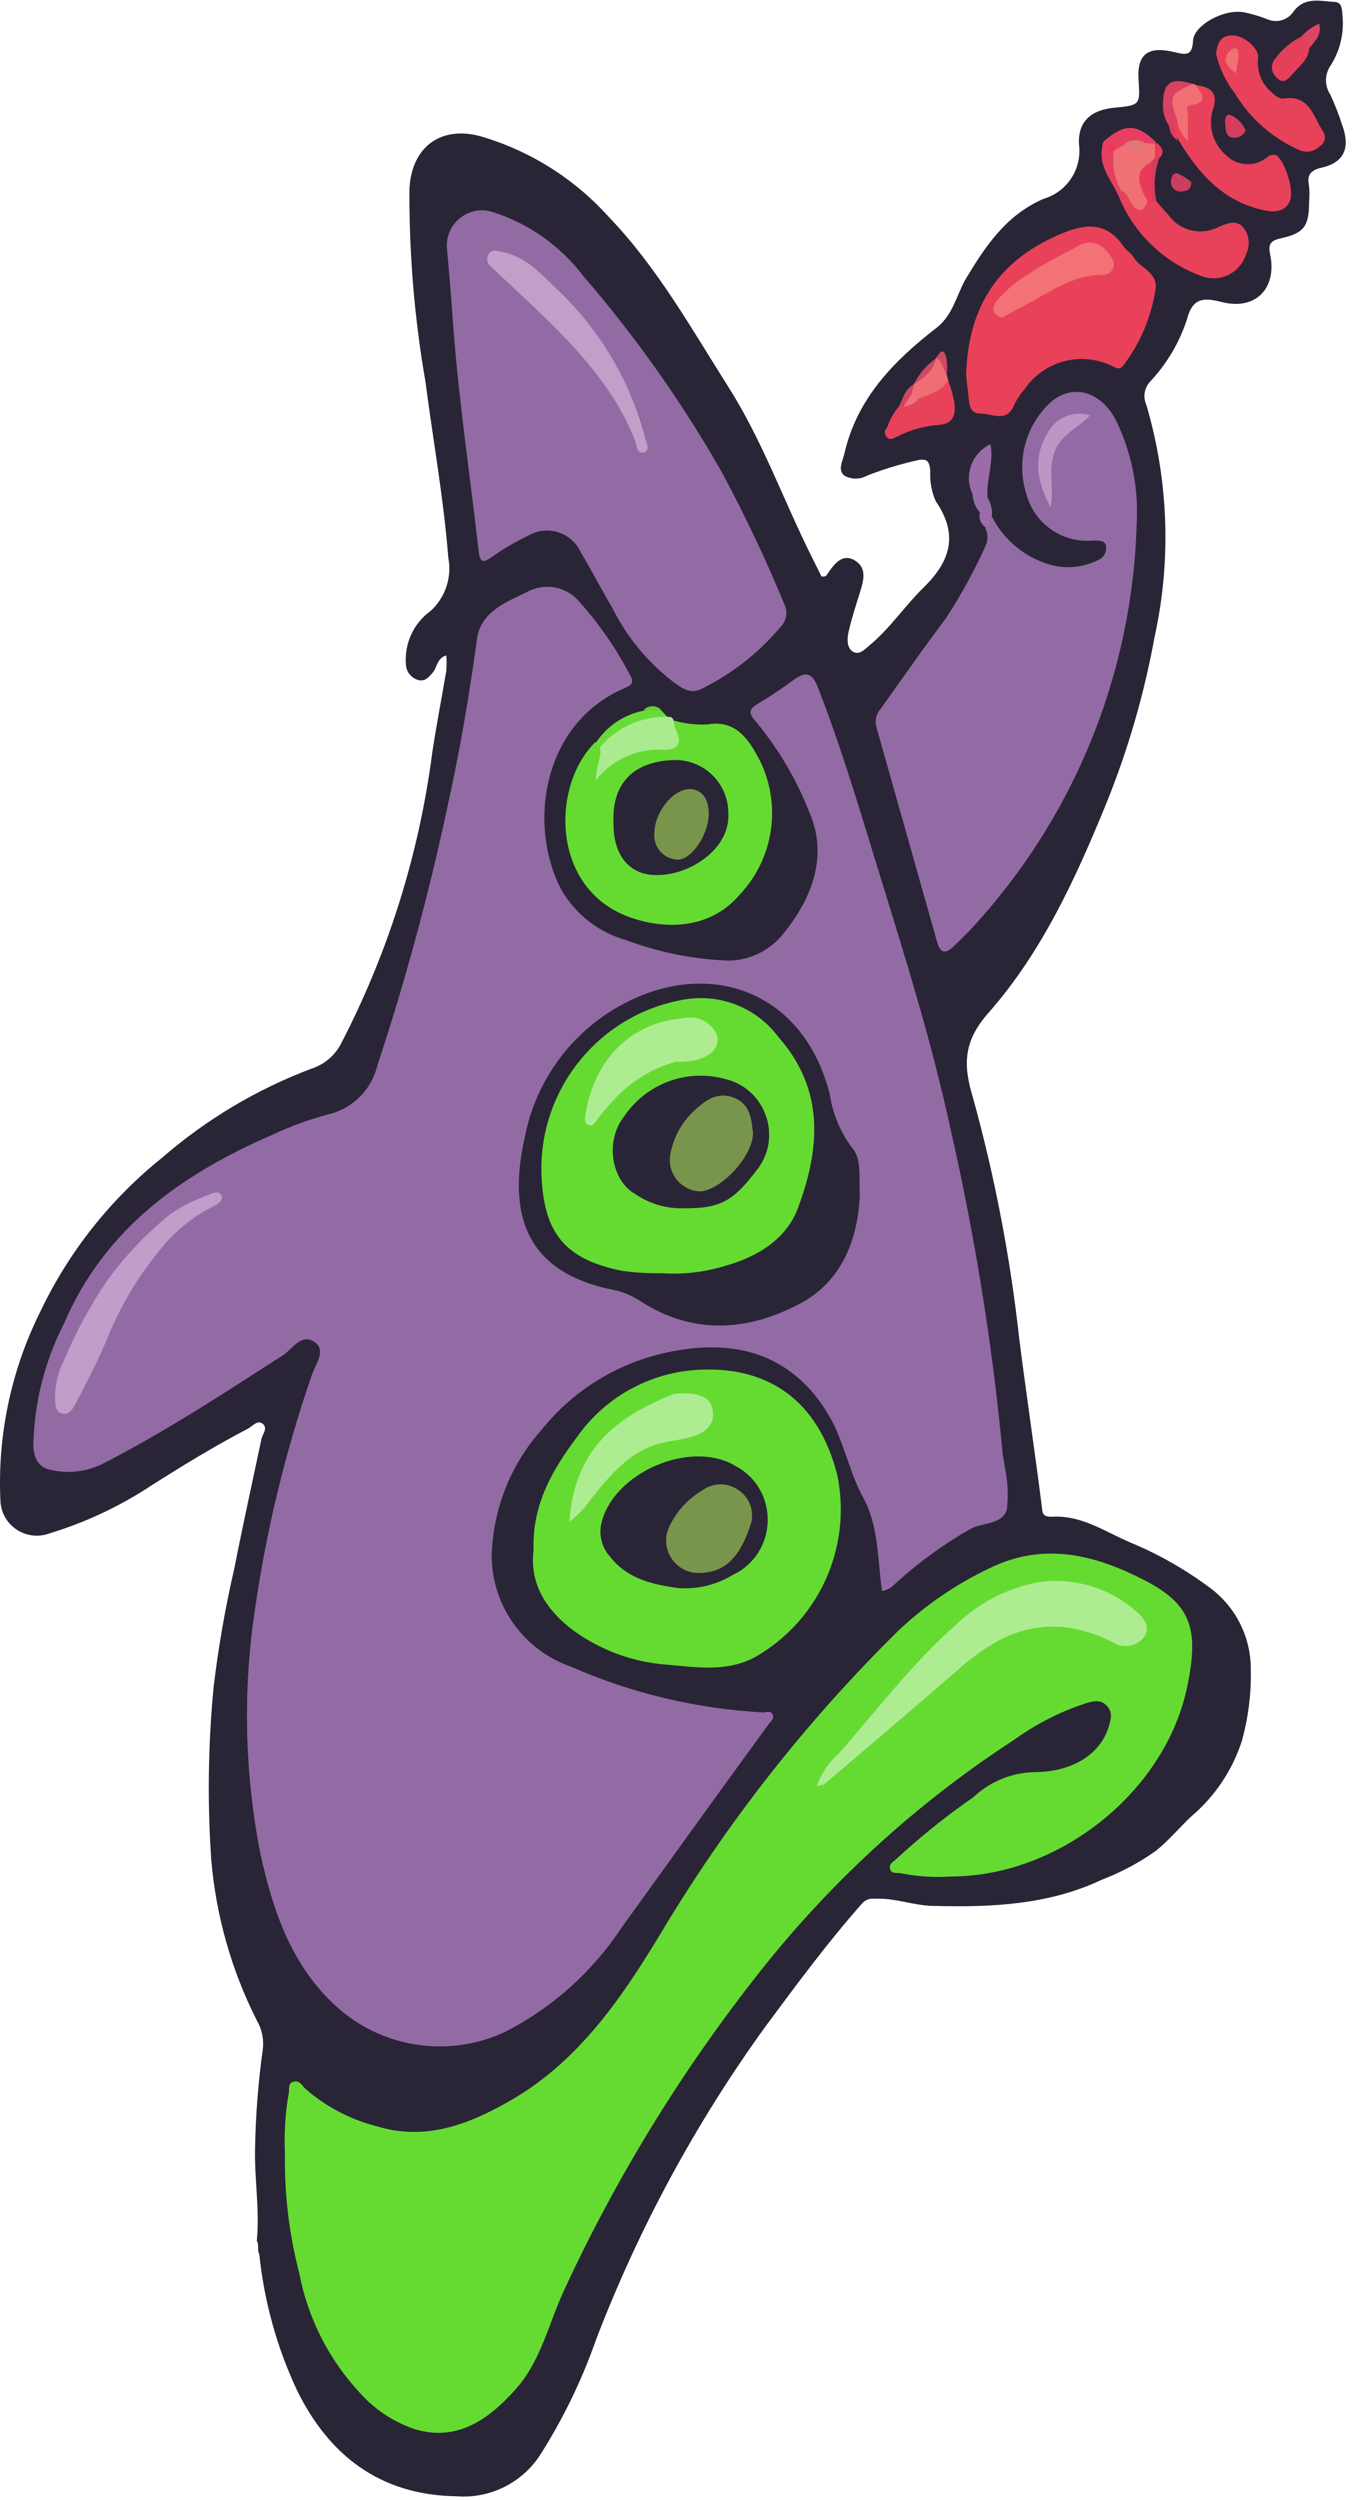 <?xml version="1.0" encoding="UTF-8" standalone="no"?>
<svg
   xmlns:dc="http://purl.org/dc/elements/1.1/"
   xmlns:cc="http://creativecommons.org/ns#"
   xmlns:rdf="http://www.w3.org/1999/02/22-rdf-syntax-ns#"
   xmlns:svg="http://www.w3.org/2000/svg"
   xmlns="http://www.w3.org/2000/svg"
   viewBox="0 0 89.333 164"
   height="164"
   width="89.333"
   xml:space="preserve"
   id="svg2"
   version="1.1"><defs
     id="defs6" /><g
     transform="matrix(1.333,0,0,-1.333,0,164)"
     id="g10"><g
       transform="scale(0.1)"
       id="g12"><path
         id="path14"
         style="fill:#292536;fill-opacity:1;fill-rule:nonzero;stroke:none"
         d="m 126.449,127.5 c 1.52,15.512 -1.328,31.051 -0.828,46.641 0.32,15.859 1.57,31.679 3.758,47.379 0.66,4.96 -0.359,9.96 -2.859,14.261 -12.54,24.731 -20.149,51.598 -22.5,79.219 -1.95,28.441 -1.559,57.031 1.21,85.43 2.348,19.41 5.711,38.75 10.122,57.808 4.179,21.293 8.91,42.543 13.359,63.75 0.508,2.461 3.277,5.313 0.738,7.5 -2.539,2.192 -4.961,-0.968 -7.109,-2.187 C 105.738,518.629 89.84,508.949 74.102,498.91 58.711,488.789 41.988,480.98 24.379,475.621 13.16,471.449 1.051,479.219 0.23,491.172 -1.371,523.441 5.352,555.59 19.73,584.531 c 14.02,29.528 34.531,55.469 60,75.899 21.718,18.871 46.597,33.711 73.507,43.871 6.293,1.988 11.563,6.359 14.614,12.219 23.277,44.808 38.519,93.359 45,143.402 2.027,13.437 4.648,26.879 6.918,40.308 0.191,2.469 0.191,5 0,7.5 -4.61,-1.359 -4.461,-5.781 -6.61,-8.351 -2.18,-2.539 -3.98,-4.77 -7.5,-3.68 -3.32,1.063 -5.621,4.071 -5.781,7.5 -0.859,10.352 3.75,20.352 12.152,26.41 7.27,6.641 10.59,16.602 8.707,26.25 -2.258,29.102 -7.5,57.771 -11.25,86.641 -5.429,31.21 -8.039,62.81 -7.886,94.49 0.82,20.55 15,31.56 34.726,26.33 24.371,-7.03 46.293,-20.78 63.281,-39.61 23.871,-24.8 40.59,-54.69 58.832,-83.48 16.868,-26.48 27.219,-55.851 41.09,-83.628 l 5,-10.043 c 1.289,0 2.11,0 2.348,0.472 3.351,4.918 7.5,11.328 13.941,7.5 6.45,-3.832 4.34,-10.269 2.461,-16.293 -1.871,-6.008 -3.941,-12.457 -5.39,-18.75 -0.821,-3.437 -1.051,-8.078 2.187,-9.957 3.203,-1.871 6.051,1.489 8.402,3.438 9.879,8.242 17.11,19.179 26.168,28.051 13.711,13.359 17.262,26.402 6.09,42.652 -2.066,4.726 -2.968,9.879 -2.648,15 -0.512,4.528 -1.41,6.248 -6.61,5.038 -8.359,-1.87 -16.558,-4.37 -24.57,-7.499 -3.43,-1.949 -7.648,-1.949 -11.129,0 -3.441,2.769 -0.902,6.989 0,10.819 6.168,27.27 24.449,45.74 45.391,61.95 8.168,6.37 9.769,16.1 14.418,24.14 9.531,15.75 19.64,31.33 38.39,39.38 11.571,3.44 18.911,14.8 17.309,26.76 -0.59,11.25 6.012,16.95 17.262,18.01 12.898,1.28 12.898,1.28 12.07,13.94 -0.82,12.7 4.969,16.52 17.699,13.44 5.86,-1.45 8.789,-1.8 9.141,5.7 0.391,7.5 15.469,16.06 25.738,13.79 3.52,-0.78 6.961,-1.84 10.352,-3.09 4.769,-2.34 10.551,-0.78 13.48,3.68 5.27,7.15 12.848,5.11 19.809,4.65 4.14,0 3.98,-3.76 4.211,-6.8 0.859,-8.71 -1.25,-17.42 -6.012,-24.77 -2.809,-4.26 -2.809,-9.76 0,-14.02 2.262,-4.88 4.223,-9.88 5.859,-15 4.063,-11.09 1.133,-18.36 -9.878,-20.94 -6.18,-1.4 -7.5,-3.94 -6.411,-9.3 0.231,-2.5 0.231,-5 0,-7.5 0,-11.91 -2.308,-15.5 -13.949,-18.04 -5.23,-1.13 -6.211,-3.09 -5.23,-7.89 3.441,-16.45 -6.91,-27.74 -23.789,-23.48 -8.321,2.11 -14.262,2.62 -17.11,-8.32 -3.711,-11.48 -9.922,-22.03 -18.203,-30.82 -2.848,-3.09 -3.598,-7.58 -1.879,-11.41 10.942,-37.031 12.391,-76.25 4.141,-113.981 -5.11,-28.05 -13.039,-55.507 -23.711,-81.91 -15,-36.758 -31.719,-73.437 -58.199,-103.437 -12.461,-14.184 -12.461,-25.711 -7.5,-41.992 10.781,-39.071 18.398,-78.911 22.808,-119.18 3.442,-27.07 7.5,-54.07 10.942,-81.141 0.429,-3.59 0,-5.859 5.621,-5.621 14.179,0.742 25.789,-7.5 38.25,-12.777 14.019,-5.821 27.219,-13.391 39.371,-22.5 12.539,-9.449 19.848,-24.25 19.726,-39.961 0.274,-11.789 -1.207,-23.59 -4.339,-34.961 -4.68,-14.609 -13.438,-27.609 -25.188,-37.5 -5.633,-5.391 -10.75,-11.481 -16.961,-16.559 -8.32,-5.941 -17.34,-10.742 -26.871,-14.41 -26.019,-12.308 -54.141,-13.64 -82.5,-12.89 -9.879,0 -19.488,4.14 -29.527,3.511 -2.231,0.309 -4.461,-0.551 -5.942,-2.23 C 407.461,274.262 392.191,253.48 376.801,232.77 342.461,185.27 314.449,133.48 293.48,78.75 286.41,58.551 276.988,39.219 265.43,21.211 256.328,7.891 240.82,0.469 224.77,1.719 187.27,2.23 161.84,21.801 146.09,54.219 c -9.84,21.051 -16.051,43.633 -18.43,66.761 -1.211,2.071 0.07,4.411 -1.211,6.52 z" /><path
         id="path16"
         style="fill:#936ba4;fill-opacity:1;fill-rule:nonzero;stroke:none"
         d="m 434.34,447.301 c -2.352,15.75 -1.61,31.801 -9.219,45.82 -6.531,11.84 -9.031,25.117 -15,36.957 -17.66,33.473 -47.109,41.563 -79.461,35.043 -25.269,-4.812 -47.961,-18.48 -64.019,-38.562 -15.313,-17.18 -24.02,-39.258 -24.532,-62.258 0.231,-24.531 15.86,-46.25 39.063,-54.301 29.918,-13.121 61.949,-20.738 94.566,-22.5 1.641,0 3.832,1.129 4.731,-1.02 0.902,-2.179 -0.899,-3.32 -1.949,-4.718 C 354.219,348.52 330.23,315 306.09,281.602 291.68,259.801 271.91,242.109 248.629,230.23 c -26.91,-12.531 -58.707,-8.242 -81.289,11.02 -23.629,20.512 -32.852,48.16 -39.18,77.031 -7.73,39.571 -8.629,80.16 -2.609,120 5.66,39.219 15.039,77.77 27.969,115.199 1.71,5.348 7.5,12.219 1.21,16.442 -6.289,4.18 -10.671,-3.32 -15,-6.371 -29.421,-18.903 -58.64,-38.121 -89.999,-54.102 -7.66,-3.551 -16.289,-4.488 -24.531,-2.609 -5.98,0.969 -8.559,5.621 -8.789,11.832 0.391,20.898 5.5,41.406 15,60 20.109,47.027 58.121,73.828 103.121,93.316 8.707,4.063 17.739,7.391 27.028,9.813 11.921,2.808 21.293,12.027 24.222,23.937 13.598,41.172 25,83.012 34.098,125.391 6.25,28.051 11.141,56.25 15,84.769 1.961,13.793 15,18.282 25.98,23.711 8.52,3.942 18.672,1.602 24.61,-5.699 9.761,-10.941 18.121,-23.051 24.883,-36.101 1.949,-3.278 0.668,-4.719 -2.383,-6.008 -41.059,-17.153 -48.481,-68.09 -31.207,-100.039 7.027,-11.762 18.277,-20.434 31.476,-24.141 16.293,-6.101 33.442,-9.5 50.782,-10.121 10.75,0.23 20.75,5.391 27.23,13.949 13.871,17.18 21.371,37.93 12.461,58.629 -6.289,16.172 -15.082,31.211 -26.09,44.57 -3.641,4.102 -4.73,6.293 0.82,9.454 5.899,3.519 11.637,7.347 17.149,11.449 5.859,4.219 9.18,4.219 12.219,-3.75 11.882,-30.43 21.019,-61.723 30.632,-92.891 12.731,-41.14 25.618,-82.5 34.649,-124.461 11.91,-52.148 20.43,-105.039 25.5,-158.32 0,-2.379 0.941,-4.719 1.101,-7.5 1.52,-6.949 1.868,-14.059 1.129,-21.129 -2.031,-7.5 -11.761,-6.449 -17.851,-9.609 C 465,470.512 452.852,461.719 441.762,451.719 439.73,450 438.281,447.891 434.34,447.301 Z" /><path
         id="path18"
         style="fill:#65db32;fill-opacity:1;fill-rule:nonzero;stroke:none"
         d="m 140.309,170.16 c -0.469,9.879 0.121,19.801 1.8,29.57 0.621,2.149 -0.66,5.391 2.5,6.051 3.121,0.699 4.102,-2.031 5.86,-3.59 9.922,-8.671 21.722,-14.89 34.492,-18.211 23.988,-7.5 45,0.43 65.078,11.758 33.981,19.063 55.43,50.121 75,82.5 32.5,54.532 71.84,104.692 117.07,149.262 13.282,12.621 28.481,23.051 45,30.898 25.27,12.461 49.45,7.5 73.2,-4.218 26.062,-12.5 30.472,-24.571 24.222,-54.219 -10.781,-51.602 -62.972,-93.012 -115.859,-93.199 -8.402,-0.59 -16.793,-0.043 -25.043,1.558 -1.867,0.508 -4.719,-0.59 -5.348,2.192 -0.582,2.769 1.84,3.59 3.239,5 10.589,9.758 21.761,18.867 33.441,27.218 1.68,1.29 3.559,2.348 5.039,3.68 8.359,7.61 19.301,11.789 30.59,11.711 18.082,0.508 31.211,8.91 35.43,22.5 1.011,3.52 1.992,6.879 -0.981,10.117 -3.008,3.242 -6.328,2.383 -9.918,1.41 -12.82,-4.136 -24.922,-10.308 -35.859,-18.199 C 453.48,344.219 412.66,307.461 378.281,265.039 338.281,215.352 304.488,160.941 277.73,103.051 270.23,86.91 266.41,68.629 254.34,54.879 242.27,41.172 226.211,28.051 204.301,34.73 c -10.391,3.469 -19.692,9.609 -27,17.77 -15.422,16.52 -25.821,37.109 -30,59.301 -4.961,19.058 -7.301,38.711 -6.992,58.359 z" /><path
         id="path20"
         style="fill:#936ba4;fill-opacity:1;fill-rule:nonzero;stroke:none"
         d="m 220.121,1107.73 c -1.293,12.82 11.359,22.5 23.399,17.93 17.5,-5.78 32.769,-16.75 43.859,-31.4 25.859,-29.96 48.711,-62.38 68.281,-96.76 11.289,-21.09 21.531,-42.699 30.668,-64.801 1.641,-3.64 0.942,-7.859 -1.797,-10.75 -10.582,-12.648 -23.672,-22.969 -38.402,-30.347 -6.168,-3.403 -10.27,0 -14.649,3.128 -12.652,9.719 -22.89,22.18 -30,36.442 -5.308,9.027 -10.109,18.316 -15.5,27.308 -4.531,9.918 -16.679,13.711 -26.019,8.122 -6.211,-2.973 -12.191,-6.442 -17.77,-10.43 -3.91,-2.774 -5.781,-3.012 -6.41,2.187 -4.261,37.5 -9.961,75.001 -12.73,113.091 -0.75,12.07 -1.879,23.98 -2.93,36.28 z M 488.238,976.41 c 6.211,-12.5 17.703,-21.57 31.293,-24.648 7.11,-1.371 14.489,-0.391 20.981,2.769 2.648,1.02 4.328,3.59 4.136,6.449 0,3.668 -4.058,3.282 -6.449,3.282 -14.918,-1.371 -28.668,8.078 -32.687,22.5 -5,15.268 -1.211,32.028 9.879,43.668 10.98,11.76 26.488,8.32 34.379,-7.5 7.421,-15.51 10.851,-32.578 9.96,-49.731 -1.839,-71.437 -28.679,-139.961 -75.75,-193.668 -4.531,-5.23 -9.332,-10.269 -14.41,-15 -3.519,-3.511 -6.449,-3.832 -8.09,2.028 -10,35.39 -20,70.781 -30,106.14 -0.781,3.242 0.122,6.641 2.391,9.063 10.43,14.566 20.617,29.328 31.52,43.668 7.539,11.48 14.179,23.55 19.839,36.05 1.329,2.782 1.329,6.02 0,8.79 0.122,1.878 0.668,3.71 1.68,5.32 z" /><path
         id="path22"
         style="fill:#65db32;fill-opacity:1;fill-rule:nonzero;stroke:none"
         d="m 262.73,467.148 c -0.82,22.5 9.219,39.614 21.219,55.661 14.531,20.82 38.242,33.281 63.59,33.441 30,0.551 55.121,-14.141 64.731,-51.871 7.421,-35.789 -9.219,-72.188 -41.098,-90 -13.793,-7 -28.121,-4.649 -42.383,-3.399 -16.559,1.129 -32.461,6.829 -45.98,16.52 -13.789,10.121 -22.11,23.238 -20.079,39.648 z m 68.911,408.551 c 5.468,-1.558 11.129,-2.219 16.8,-1.949 11.481,2.148 18.239,-4.57 23.2,-13.199 13.75,-22.539 10.66,-51.531 -7.5,-70.672 -12.77,-15 -32.93,-18.199 -53.36,-11.25 -39.492,13.519 -39.57,64.492 -17.89,86.172 1.558,0.75 2.461,0 3.281,-1.25 1.328,-3.512 1.129,-7.422 -0.582,-10.742 6.832,6.332 15.699,10 25.031,10.429 7.5,0 11.758,1.723 9.457,10.203 -0.039,1.008 0.621,1.911 1.563,2.258 z" /><path
         id="path24"
         style="fill:#e9415a;fill-opacity:1;fill-rule:nonzero;stroke:none"
         d="m 475.738,1046.02 c 1.102,34.14 16.25,55.74 45,68.47 12.742,5.63 23.481,7.5 32.461,-5.39 1.332,-1.95 3.68,-3.24 4.891,-5.27 3.199,-5.63 12.301,-7.5 10.859,-16.1 -2.109,-13.67 -7.578,-26.56 -15.98,-37.5 -1.641,-2.11 -3.52,-0.93 -5.547,0 -15.152,7.35 -33.442,2.47 -42.891,-11.48 -2.031,-2.27 -3.711,-4.77 -5.043,-7.5 -3.59,-9.37 -11.008,-4.45 -16.789,-4.49 -5.789,-0.08 -5.469,5.82 -5.98,10.12 -0.547,4.25 -0.86,7.77 -0.981,9.14 z" /><path
         id="path26"
         style="fill:#e8415a;fill-opacity:1;fill-rule:nonzero;stroke:none"
         d="m 588.828,1188.44 c 7.5,-1.06 11.332,-3.67 8.32,-12.39 -2.418,-8.2 0.352,-17.07 6.993,-22.5 5.468,-5.15 13.949,-5.46 19.769,-0.66 1.129,1.02 2.649,1.45 4.141,1.13 3.828,-1.36 8.711,-15.39 7.5,-21.17 -1.211,-5.74 -6.371,-7.5 -12.582,-6.13 -20.59,4.14 -32.809,18.16 -42.848,34.96 -1.641,2.15 -2.543,4.77 -2.621,7.5 0.078,1.33 1.211,2.34 2.539,2.3 1.133,-0.74 2.07,-1.71 2.691,-2.93 1.68,3.68 -1.64,8.56 1.961,10.83 2.969,2.03 4.528,5.5 4.137,9.06 z m -19.418,-57.23 c 1.961,-2.23 3.871,-4.49 5.899,-6.68 5.632,-7.93 16.293,-10.43 24.851,-5.86 3.981,1.6 8.16,3.63 11.828,0 3.172,-3.79 3.793,-9.06 1.602,-13.47 -2.809,-9.15 -12.61,-14.07 -21.602,-10.9 -18.828,6.72 -33.867,21.17 -41.25,39.68 -0.777,1.45 0,2.35 1.102,3.01 3.75,0.74 5.351,-2.03 6.988,-4.49 1.094,-2.34 4.223,-2.85 6.012,-0.98 0.711,0.36 1.488,0.55 2.308,0.59 0.821,-0.16 1.563,-0.47 2.262,-0.9 z m 29.379,72.62 c 0.621,4.26 1.52,8.75 7.5,9.06 6.012,0.31 13.672,-6.29 13.199,-10.94 -0.816,-6.4 1.602,-12.77 6.532,-16.95 1.789,-1.72 3.902,-3.52 6.25,-3.16 12.73,1.87 14.449,-9.14 19.25,-16.33 1.64,-2.42 0.902,-5.71 -1.641,-7.15 -2.539,-2.62 -6.399,-3.4 -9.758,-2.03 -13.32,5.74 -24.5,15.51 -31.961,27.93 -4.531,5.74 -7.73,12.42 -9.371,19.57 z" /><path
         id="path28"
         style="fill:#abeb8f;fill-opacity:1;fill-rule:nonzero;stroke:none"
         d="m 331.641,875.699 c 0.269,-1.75 0.699,-3.469 1.371,-5.109 3.59,-6.68 -0.633,-9.61 -5.864,-9.301 -13.046,0.902 -25.668,-4.73 -33.75,-15 0,6.992 3.082,11.481 2.032,16.371 6.129,12.219 20.039,18.43 33.199,14.84 1.601,0 2.582,0 3.012,-1.801 z" /><path
         id="path30"
         style="fill:#e8415a;fill-opacity:1;fill-rule:nonzero;stroke:none"
         d="m 466.879,1043.16 c 1.211,-3.32 2.18,-6.75 2.922,-10.19 1.328,-8.4 -1.281,-11.8 -9.84,-11.99 -6.25,-0.75 -12.301,-2.58 -17.93,-5.43 -1.801,-0.67 -3.871,-2.54 -5.621,0 -1.719,2.57 0,3.47 0.699,5.04 1.25,3.59 3.161,6.91 5.621,9.84 l 1.961,1.33 c 2.379,1.21 5,2.19 7.5,3.59 4.649,3.01 9.571,5.63 14.688,7.81 z" /><path
         id="path32"
         style="fill:#e44059;fill-opacity:1;fill-rule:nonzero;stroke:none"
         d="m 644.691,1206.52 c -0.511,-5.54 -4.73,-8.71 -8.011,-12.38 -2.11,-2.34 -4.571,-5.78 -7.969,-2.11 -2.93,2.38 -3.242,6.76 -0.66,9.53 3.277,4.53 7.648,8.21 12.687,10.67 4.492,0.07 5.313,-1.96 3.953,-5.71 z" /><path
         id="path34"
         style="fill:#f27074;fill-opacity:1;fill-rule:nonzero;stroke:none"
         d="m 588.828,1188.44 c 2.461,-3.91 6.832,-8.32 -2.027,-9.81 -3.602,-0.62 -1.961,-2.77 -1.879,-4.65 v -13.08 c -2.813,2.58 -4.692,6.01 -5.313,9.76 -4.14,2.62 -5.699,7.89 -3.589,12.31 1.64,5.47 6.281,6.21 11.25,6.01 0.539,0.08 1.128,-0.11 1.558,-0.54 z" /><path
         id="path36"
         style="fill:#9b6baa;fill-opacity:1;fill-rule:nonzero;stroke:none"
         d="m 478.871,987.148 c -4.383,9.223 -0.391,20.192 8.859,24.532 1.719,-9.18 -2.261,-17.7 -1.441,-26.41 -3.277,-2.77 -5.551,-0.891 -7.418,1.878 z" /><path
         id="path38"
         style="fill:#ee6e74;fill-opacity:1;fill-rule:nonzero;stroke:none"
         d="m 466.879,1043.16 c -3.168,-5.86 -9.539,-6.68 -15,-9.37 -1.957,-0.98 -3.09,0 -4.219,1.64 -1.101,1.68 1.52,3.83 2.18,5.78 3.172,4.57 8.172,7.5 10.82,12.7 5.981,0.66 3.52,-4.96 5.391,-7.5 z" /><path
         id="path40"
         style="fill:#67dc38;fill-opacity:1;fill-rule:nonzero;stroke:none"
         d="m 328.629,877.5 c -12.77,0.309 -25,-5.199 -33.199,-15 l -2.192,1.949 c 5.391,8.36 13.953,14.18 23.711,16.102 2.781,1.328 5.981,1.328 8.789,0 z" /><path
         id="path42"
         style="fill:#e63f62;fill-opacity:1;fill-rule:nonzero;stroke:none"
         d="m 543.828,1161.05 c 10.121,8.64 16.211,8.4 25.512,-0.89 l -0.82,-1.06 c -1.45,-0.78 -3.129,-1.09 -4.731,-0.9 -3.238,1.29 -6.91,0.86 -9.769,-1.09 -0.93,-0.63 -1.989,-1.13 -3.079,-1.45 -0.711,-0.11 -1.453,-0.11 -2.152,0 -1.519,0.39 -3.008,0 -4.527,0 -1.801,1.25 -1.992,3.87 -0.434,5.39 z" /><path
         id="path44"
         style="fill:#d94362;fill-opacity:1;fill-rule:nonzero;stroke:none"
         d="m 587.34,1188.98 c -11.481,-5.11 -11.871,-6.01 -7.5,-18.32 l -2.11,-1.79 c -0.742,-0.98 -1.519,-1.06 -2.339,0 -1.993,2.97 -2.93,6.48 -2.692,10.04 -0.078,10.66 3.821,13.59 14.641,10.07 z" /><path
         id="path46"
         style="fill:#e44161;fill-opacity:1;fill-rule:nonzero;stroke:none"
         d="m 543.828,1161.05 c 0,-1.79 0,-3.75 1.793,-4.8 1.098,0.59 2.43,0.59 3.52,0 2.89,-6.17 4.097,-13.01 3.519,-19.77 l -2,-2.34 c -3.98,8.56 -11.398,16.21 -6.832,26.91 z" /><path
         id="path48"
         style="fill:#d33d5e;fill-opacity:1;fill-rule:nonzero;stroke:none"
         d="m 613.359,1166.17 c -0.937,-2.3 -3.16,-3.75 -5.629,-3.67 -4.718,0 -4.14,4.73 -4.492,8.01 0,1.79 0.512,3.98 2.852,3.16 3.25,-1.56 5.82,-4.22 7.269,-7.5 z" /><path
         id="path50"
         style="fill:#c93f5f;fill-opacity:1;fill-rule:nonzero;stroke:none"
         d="m 586.641,1140.66 c 0,-3.59 -2.231,-4.41 -4.493,-4.57 -2.847,-0.54 -5.507,1.61 -5.546,4.5 0,2.18 0.668,4.96 3.238,4.33 2.461,-1.05 4.769,-2.5 6.801,-4.26 z" /><path
         id="path52"
         style="fill:#de4463;fill-opacity:1;fill-rule:nonzero;stroke:none"
         d="m 644.691,1206.52 c 0.079,2.54 -1.531,4.89 -3.953,5.71 2.422,2.77 5.434,5 8.832,6.44 1.45,-5.7 -2.23,-8.71 -4.879,-12.15 z" /><path
         id="path54"
         style="fill:#936ea6;fill-opacity:1;fill-rule:nonzero;stroke:none"
         d="m 478.871,987.148 c 2.258,-1.41 4.879,-2.07 7.5,-1.878 1.559,-2.692 2.301,-5.782 2.027,-8.86 -1.097,-0.281 -2.269,0.149 -2.847,1.129 -0.903,1.133 -0.512,2.93 -2.031,3.672 1.011,-1.09 0.66,-2.852 -0.668,-3.512 -2.422,2.531 -3.832,5.891 -3.981,9.449 z" /><path
         id="path56"
         style="fill:#9b6baa;fill-opacity:1;fill-rule:nonzero;stroke:none"
         d="m 482.34,977.461 c 1.18,0.551 -1.871,6.988 2.969,2.269 0.98,-1.101 1.839,-2.269 2.582,-3.558 0,-2.223 0,-4.41 -2.27,-5.621 -2.383,1.437 -3.711,4.179 -3.281,6.91 z" /><path
         id="path58"
         style="fill:#d53d5c;fill-opacity:1;fill-rule:nonzero;stroke:none"
         d="m 569.41,1131.21 h -2.18 c -2.968,5.55 -3.64,12.07 -1.8,18.09 0.39,1.52 1.371,2.81 2.691,3.67 0.859,0.51 2,0.51 2.859,0 -2.539,-6.95 -3.089,-14.49 -1.57,-21.76 z" /><path
         id="path60"
         style="fill:#cf4865;fill-opacity:1;fill-rule:nonzero;stroke:none"
         d="m 460.859,1053.83 c -1.019,-6.45 -6.211,-9.3 -10.781,-12.7 2.383,5.16 6.094,9.53 10.781,12.7 z m 5.43,-7.31 c -2.418,2.03 -1.801,6.25 -5.43,7.5 1.871,3.01 3.832,5.63 5.192,0 0.32,-2.46 0.398,-5 0.238,-7.5 z" /><path
         id="path62"
         style="fill:#d14560;fill-opacity:1;fill-rule:nonzero;stroke:none"
         d="m 450.23,1041.21 -1.64,-5.55 c 0,-2.61 -1.75,-3.98 -3.551,-5.31 h -2.309 c 1.879,4.03 2.93,8.63 7.5,10.86 z" /><path
         id="path64"
         style="fill:#eb3a59;fill-opacity:1;fill-rule:nonzero;stroke:none"
         d="m 570.98,1152.58 h -1.878 c -1.954,1.91 -1.954,5.04 0,6.91 l 0.589,0.59 c 1.868,-2.07 4.368,-4.18 1.289,-7.5 z" /><path
         id="path66"
         style="fill:#e1395e;fill-opacity:1;fill-rule:nonzero;stroke:none"
         d="m 575.699,1168.71 h 2.313 l 1.758,-7.5 c -2.54,1.64 -4.071,4.49 -4.071,7.5 z" /><path
         id="path68"
         style="fill:#67cd37;fill-opacity:1;fill-rule:nonzero;stroke:none"
         d="m 325.738,880.859 h -8.789 c 2.391,2.5 6.371,2.5 8.789,0 z" /><path
         id="path70"
         style="fill:#292536;fill-opacity:1;fill-rule:nonzero;stroke:none"
         d="m 423.359,641.84 c -0.898,-19.57 -7.5,-40.789 -28.238,-52.5 -26.062,-14.18 -53.562,-16.488 -79.891,0.66 -3.98,2.621 -8.39,4.449 -13.039,5.43 -45,8.91 -51.839,39.058 -43.832,75 5.551,28.98 24.301,53.711 50.7,66.871 41.961,21.019 86.961,4.379 99.531,-45.582 1.41,-9.418 5.082,-18.36 10.75,-26.02 5,-5.699 3.59,-13.199 4.019,-23.859 z" /><path
         id="path72"
         style="fill:#bf9ec9;fill-opacity:1;fill-rule:nonzero;stroke:none"
         d="m 27.07,543.012 c 0.16,6.289 1.719,12.5 4.57,18.117 5.738,13.601 12.809,26.601 21.09,38.871 8.949,12.34 19.57,23.441 31.488,33.012 5.703,3.789 11.832,6.867 18.32,9.136 2.07,1.051 5.082,2.301 6.441,0 1.329,-2.347 -1.519,-4.488 -3.511,-5.347 C 94.731,631.48 85.352,623.789 78.09,614.301 67.191,600.98 58.48,586.02 52.191,570 c -4.492,-10.352 -9.652,-20.469 -15,-30.551 -1.25,-2.379 -3.051,-5.777 -6.723,-4.84 -3.707,0.903 -3.09,5.391 -3.398,8.403 z" /><path
         id="path74"
         style="fill:#aeec92;fill-opacity:1;fill-rule:nonzero;stroke:none"
         d="m 402.23,351.289 c 2.071,6.051 5.661,11.481 10.5,15.66 18.911,21.449 36.141,44.34 57.739,63.481 11.41,11.05 25.859,18.48 41.48,21.289 17.461,2.301 35.039,-3.199 48.09,-15 3.75,-3.239 6.68,-8.168 2.93,-12.617 -3.481,-3.981 -9.258,-5.082 -13.989,-2.622 -7.609,4.11 -15.929,6.801 -24.492,7.969 -22.5,2.231 -38.867,-8.469 -54.609,-22.5 C 448.711,388.48 427.34,370.43 405.98,352.27 c -0.32,-0.469 -1.371,-0.391 -3.75,-0.981 z" /><path
         id="path76"
         style="fill:#c09fc9;fill-opacity:1;fill-rule:nonzero;stroke:none"
         d="m 245.16,1106.68 c 12.031,-1.56 19.961,-9.73 27.93,-17.62 21.519,-19.88 36.949,-45.47 44.449,-73.79 0.621,-2.54 2.691,-6.29 0,-7.5 -4.18,-1.44 -3.828,3.44 -4.879,5.9 -10.32,25.82 -28.789,45.55 -48.519,64.38 l -22.032,20.7 c -2.109,1.41 -2.769,4.14 -1.597,6.37 0.898,1.68 2.929,2.38 4.648,1.56 z" /><path
         id="path78"
         style="fill:#bc97c5;fill-opacity:1;fill-rule:nonzero;stroke:none"
         d="m 517.27,980.781 c -6.372,11.84 -8.911,23.989 -1.571,36.059 3.789,7.81 12.742,11.64 21.02,9.02 -6.328,-6.76 -15,-9.53 -17.848,-19.22 -2.851,-9.691 0.43,-17.378 -1.601,-25.859 z" /><path
         id="path80"
         style="fill:#292536;fill-opacity:1;fill-rule:nonzero;stroke:none"
         d="m 333.75,448.711 c -10.59,1.641 -24.141,3.59 -33.441,15.551 -3.86,4.328 -5.43,10.187 -4.289,15.898 5.539,25.27 44.019,41.988 66.171,28.629 21.829,-11.68 20.899,-43.32 -1.601,-53.711 -8.051,-4.879 -17.43,-7.109 -26.84,-6.367 z" /><path
         id="path82"
         style="fill:#aeec92;fill-opacity:1;fill-rule:nonzero;stroke:none"
         d="m 280.352,481.328 c 2.617,36.602 23.91,51.602 50.628,62.652 2.032,0.551 4.141,0.711 6.211,0.508 6.399,0 12.93,-1.437 13.829,-8.707 0.89,-7.261 -4.461,-10.859 -10.59,-12.66 -6.168,-1.793 -11.801,-2.031 -17.418,-3.82 -14.032,-4.571 -22.934,-15.473 -31.723,-26.41 -2.969,-4.411 -6.68,-8.321 -10.937,-11.563 z" /><path
         id="path84"
         style="fill:#292536;fill-opacity:1;fill-rule:nonzero;stroke:none"
         d="m 302.109,825 c -1.058,21.129 11.25,30.898 30.43,31.25 14.41,0 26.051,-11.641 26.09,-26.02 C 359.77,811.949 338.551,798.91 322.34,799.648 309.77,800 301.949,809.531 302.109,825 Z" /><path
         id="path86"
         style="fill:#f27275;fill-opacity:1;fill-rule:nonzero;stroke:none"
         d="m 493.441,1073.91 c -4.89,1.71 -5.351,4.49 -2.66,8.32 4.688,5.47 10.239,10.07 16.449,13.67 7.5,5.23 15.969,9.06 23.981,13.55 4.57,2.74 10.469,1.57 13.668,-2.69 1.961,-2.23 4.73,-5.55 3.133,-8.75 -1.563,-3.24 -4.922,-3.01 -7.782,-3.01 -13.859,-1.13 -24.839,-9.38 -36.601,-15.55 -3.668,-1.79 -6.988,-3.75 -10.188,-5.54 z" /><path
         id="path88"
         style="fill:#f07174;fill-opacity:1;fill-rule:nonzero;stroke:none"
         d="m 568.711,1159.57 v -6.91 l -1.871,-1.96 c -6.61,-5.97 -2.07,-13.04 -1.879,-19.65 -1.641,-4.41 -3.871,-6.05 -7.5,-1.4 -1.723,2.38 -2.152,5.62 -5.391,6.83 -3.359,6.02 -4.609,12.97 -3.519,19.77 1.219,0.63 2.308,1.29 3.437,1.95 3.672,0.35 7.352,0.94 10.981,1.72 z" /><path
         id="path90"
         style="fill:#eb3a59;fill-opacity:1;fill-rule:nonzero;stroke:none"
         d="m 565.352,1131.05 c -6.442,10.08 -5.864,15.98 1.878,19.65 v -19.65 z" /><path
         id="path92"
         style="fill:#f17074;fill-opacity:1;fill-rule:nonzero;stroke:none"
         d="m 608.398,1194.14 c -3.168,2.85 -6.367,5.55 -4.058,9.61 1.129,2.03 5.781,5.9 5.5,-1.6 -0.27,-2.7 -0.781,-5.39 -1.442,-8.01 z" /><path
         id="path94"
         style="fill:#ef7182;fill-opacity:1;fill-rule:nonzero;stroke:none"
         d="m 444.879,1030.35 c 1.211,1.72 2.351,3.52 3.562,5.31 l 3.668,-1.87 c -1.8,-2.15 -4.41,-3.4 -7.23,-3.44 z" /><path
         id="path96"
         style="fill:#e37678;fill-opacity:1;fill-rule:nonzero;stroke:none"
         d="m 563.629,1159.92 c -2.93,-5.15 -7.07,-2.69 -10.969,-1.72 2.649,3.4 7.418,4.14 10.969,1.72 z" /><path
         id="path98"
         style="fill:#f83054;fill-opacity:1;fill-rule:nonzero;stroke:none"
         d="m 549.141,1156.33 c -1.172,0 -2.301,-2.03 -3.52,0 0,1.37 0,3.08 2.188,2.69 0.589,-0.11 0.902,-1.79 1.332,-2.69 z" /><path
         id="path100"
         style="fill:#65db32;fill-opacity:1;fill-rule:nonzero;stroke:none"
         d="m 325.781,603.672 c -6.562,-0.121 -13.121,0.277 -19.652,1.207 -26.289,5.32 -37.5,17.07 -39.289,43.48 -3.442,43.59 26.949,82.661 70.07,90 17.66,3.09 35.59,-3.98 46.328,-18.359 23.051,-26.09 20.551,-55.121 9.692,-84.219 -5.782,-15.551 -20.2,-24.179 -36.168,-28.59 -10,-3.05 -20.512,-4.222 -30.981,-3.519 z" /><path
         id="path102"
         style="fill:#79954b;fill-opacity:1;fill-rule:nonzero;stroke:none"
         d="m 343.949,456.129 c -11.57,0.043 -19.258,11.961 -14.539,22.5 3.559,7.66 9.34,14.07 16.641,18.32 5.238,3.75 12.308,3.75 17.539,0 5.98,-3.937 8.32,-11.558 5.629,-18.16 -5.391,-15.738 -12.891,-22.66 -25.27,-22.66 z m -21.758,363.832 c 0,10.82 9.84,22.969 18.547,21.918 5.903,-0.75 8.012,-5.938 8.242,-11.258 0.508,-10 -8.039,-23.199 -15,-23.391 -6.871,0 -12.3,5.86 -11.789,12.731 z" /><path
         id="path104"
         style="fill:#292536;fill-opacity:1;fill-rule:nonzero;stroke:none"
         d="m 336.84,635.621 c -8.602,-0.269 -17,2.188 -24.11,7.039 -11.679,6.68 -15,25.969 -5.39,38.199 10.859,16.129 30.82,23.551 49.57,18.442 20.199,-4.692 28.602,-28.832 15.629,-45 -11.641,-15.321 -17.93,-18.75 -35.699,-18.68 z" /><path
         id="path106"
         style="fill:#aeec92;fill-opacity:1;fill-rule:nonzero;stroke:none"
         d="m 332.621,707.699 c -11.492,-3.211 -21.883,-9.539 -30,-18.32 -3.09,-3.25 -5.98,-6.68 -8.711,-10.277 -1.101,-1.332 -1.801,-3.364 -4.031,-2.543 -2.258,0.82 -1.949,2.929 -1.641,4.57 1.172,8.641 4.102,16.922 8.602,24.383 8.199,13.199 22.07,21.867 37.5,23.398 2.031,0.43 4.101,0.621 6.172,0.621 6.758,0 13.359,-6.48 12.886,-11.562 -0.668,-6.449 -8.168,-10.508 -20.777,-10.27 z" /><path
         id="path108"
         style="fill:#79954b;fill-opacity:1;fill-rule:nonzero;stroke:none"
         d="m 370.781,672.73 c 0,-11.992 -16.64,-29.019 -26.601,-28.781 -8.789,0.66 -15.27,8.473 -14.258,17.223 1.289,8.668 5.508,16.598 11.918,22.5 5.621,5.277 11.711,9.609 19.879,6.25 8.16,-3.402 8.32,-11.481 9.062,-17.192 z" /></g></g></svg>